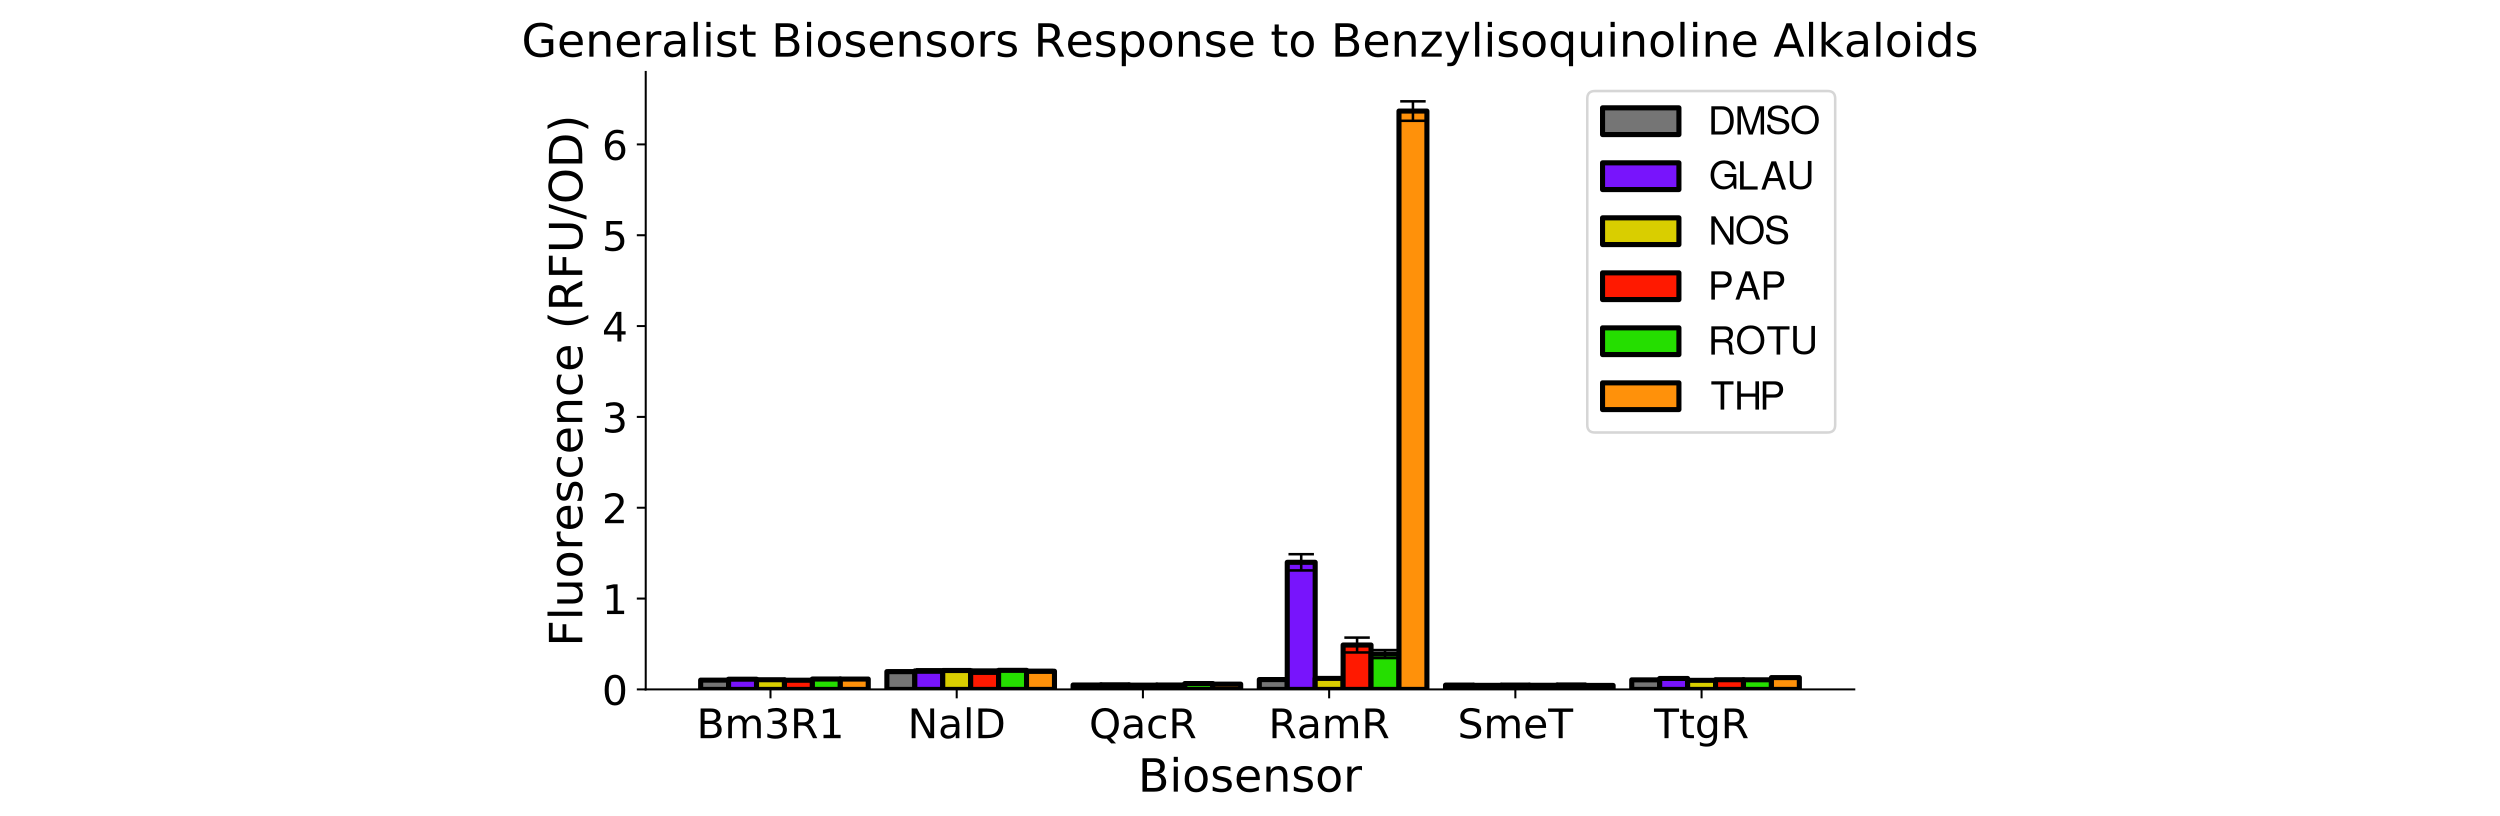 <?xml version="1.0" encoding="utf-8" standalone="no"?>
<!DOCTYPE svg PUBLIC "-//W3C//DTD SVG 1.1//EN"
  "http://www.w3.org/Graphics/SVG/1.1/DTD/svg11.dtd">
<!-- Created with matplotlib (https://matplotlib.org/) -->
<svg height="320.4pt" version="1.1" viewBox="0 0 982.08 320.4" width="982.08pt" xmlns="http://www.w3.org/2000/svg" xmlns:xlink="http://www.w3.org/1999/xlink">
 <defs>
  <style type="text/css">
*{stroke-linecap:butt;stroke-linejoin:round;}
  </style>
 </defs>
 <g id="figure_1">
  <g id="patch_1">
   <path d="M 0 320.4 
L 982.08 320.4 
L 982.08 0 
L 0 0 
z
" style="fill:#ffffff;"/>
  </g>
  <g id="axes_1">
   <g id="patch_2">
    <path d="M 253.66 270.82 
L 728.42 270.82 
L 728.42 28.258 
L 253.66 28.258 
z
" style="fill:#ffffff;"/>
   </g>
   <g id="patch_3">
    <path clip-path="url(#pa9753d4e74)" d="M 275.24 270.82 
L 286.213 270.82 
L 286.213 267.174 
L 275.24 267.174 
z
" style="fill:#757575;stroke:#000000;stroke-linejoin:miter;stroke-width:2;"/>
   </g>
   <g id="patch_4">
    <path clip-path="url(#pa9753d4e74)" d="M 348.393 270.82 
L 359.365 270.82 
L 359.365 263.84 
L 348.393 263.84 
z
" style="fill:#757575;stroke:#000000;stroke-linejoin:miter;stroke-width:2;"/>
   </g>
   <g id="patch_5">
    <path clip-path="url(#pa9753d4e74)" d="M 421.545 270.82 
L 432.518 270.82 
L 432.518 269.089 
L 421.545 269.089 
z
" style="fill:#757575;stroke:#000000;stroke-linejoin:miter;stroke-width:2;"/>
   </g>
   <g id="patch_6">
    <path clip-path="url(#pa9753d4e74)" d="M 494.698 270.82 
L 505.671 270.82 
L 505.671 266.952 
L 494.698 266.952 
z
" style="fill:#757575;stroke:#000000;stroke-linejoin:miter;stroke-width:2;"/>
   </g>
   <g id="patch_7">
    <path clip-path="url(#pa9753d4e74)" d="M 567.85 270.82 
L 578.823 270.82 
L 578.823 269.133 
L 567.85 269.133 
z
" style="fill:#757575;stroke:#000000;stroke-linejoin:miter;stroke-width:2;"/>
   </g>
   <g id="patch_8">
    <path clip-path="url(#pa9753d4e74)" d="M 641.003 270.82 
L 651.976 270.82 
L 651.976 267.066 
L 641.003 267.066 
z
" style="fill:#757575;stroke:#000000;stroke-linejoin:miter;stroke-width:2;"/>
   </g>
   <g id="patch_9">
    <path clip-path="url(#pa9753d4e74)" d="M 286.213 270.82 
L 297.186 270.82 
L 297.186 266.813 
L 286.213 266.813 
z
" style="fill:#7814fc;stroke:#000000;stroke-linejoin:miter;stroke-width:2;"/>
   </g>
   <g id="patch_10">
    <path clip-path="url(#pa9753d4e74)" d="M 359.365 270.82 
L 370.338 270.82 
L 370.338 263.555 
L 359.365 263.555 
z
" style="fill:#7814fc;stroke:#000000;stroke-linejoin:miter;stroke-width:2;"/>
   </g>
   <g id="patch_11">
    <path clip-path="url(#pa9753d4e74)" d="M 432.518 270.82 
L 443.491 270.82 
L 443.491 269.016 
L 432.518 269.016 
z
" style="fill:#7814fc;stroke:#000000;stroke-linejoin:miter;stroke-width:2;"/>
   </g>
   <g id="patch_12">
    <path clip-path="url(#pa9753d4e74)" d="M 505.671 270.82 
L 516.643 270.82 
L 516.643 220.895 
L 505.671 220.895 
z
" style="fill:#7814fc;stroke:#000000;stroke-linejoin:miter;stroke-width:2;"/>
   </g>
   <g id="patch_13">
    <path clip-path="url(#pa9753d4e74)" d="M 578.823 270.82 
L 589.796 270.82 
L 589.796 269.239 
L 578.823 269.239 
z
" style="fill:#7814fc;stroke:#000000;stroke-linejoin:miter;stroke-width:2;"/>
   </g>
   <g id="patch_14">
    <path clip-path="url(#pa9753d4e74)" d="M 651.976 270.82 
L 662.948 270.82 
L 662.948 266.518 
L 651.976 266.518 
z
" style="fill:#7814fc;stroke:#000000;stroke-linejoin:miter;stroke-width:2;"/>
   </g>
   <g id="patch_15">
    <path clip-path="url(#pa9753d4e74)" d="M 297.186 270.82 
L 308.159 270.82 
L 308.159 267.026 
L 297.186 267.026 
z
" style="fill:#d9ce00;stroke:#000000;stroke-linejoin:miter;stroke-width:2;"/>
   </g>
   <g id="patch_16">
    <path clip-path="url(#pa9753d4e74)" d="M 370.338 270.82 
L 381.311 270.82 
L 381.311 263.396 
L 370.338 263.396 
z
" style="fill:#d9ce00;stroke:#000000;stroke-linejoin:miter;stroke-width:2;"/>
   </g>
   <g id="patch_17">
    <path clip-path="url(#pa9753d4e74)" d="M 443.491 270.82 
L 454.464 270.82 
L 454.464 269.149 
L 443.491 269.149 
z
" style="fill:#d9ce00;stroke:#000000;stroke-linejoin:miter;stroke-width:2;"/>
   </g>
   <g id="patch_18">
    <path clip-path="url(#pa9753d4e74)" d="M 516.643 270.82 
L 527.616 270.82 
L 527.616 266.497 
L 516.643 266.497 
z
" style="fill:#d9ce00;stroke:#000000;stroke-linejoin:miter;stroke-width:2;"/>
   </g>
   <g id="patch_19">
    <path clip-path="url(#pa9753d4e74)" d="M 589.796 270.82 
L 600.769 270.82 
L 600.769 269.129 
L 589.796 269.129 
z
" style="fill:#d9ce00;stroke:#000000;stroke-linejoin:miter;stroke-width:2;"/>
   </g>
   <g id="patch_20">
    <path clip-path="url(#pa9753d4e74)" d="M 662.948 270.82 
L 673.921 270.82 
L 673.921 267.251 
L 662.948 267.251 
z
" style="fill:#d9ce00;stroke:#000000;stroke-linejoin:miter;stroke-width:2;"/>
   </g>
   <g id="patch_21">
    <path clip-path="url(#pa9753d4e74)" d="M 308.159 270.82 
L 319.132 270.82 
L 319.132 267.221 
L 308.159 267.221 
z
" style="fill:#ff1900;stroke:#000000;stroke-linejoin:miter;stroke-width:2;"/>
   </g>
   <g id="patch_22">
    <path clip-path="url(#pa9753d4e74)" d="M 381.311 270.82 
L 392.284 270.82 
L 392.284 263.839 
L 381.311 263.839 
z
" style="fill:#ff1900;stroke:#000000;stroke-linejoin:miter;stroke-width:2;"/>
   </g>
   <g id="patch_23">
    <path clip-path="url(#pa9753d4e74)" d="M 454.464 270.82 
L 465.437 270.82 
L 465.437 269.09 
L 454.464 269.09 
z
" style="fill:#ff1900;stroke:#000000;stroke-linejoin:miter;stroke-width:2;"/>
   </g>
   <g id="patch_24">
    <path clip-path="url(#pa9753d4e74)" d="M 527.616 270.82 
L 538.589 270.82 
L 538.589 253.386 
L 527.616 253.386 
z
" style="fill:#ff1900;stroke:#000000;stroke-linejoin:miter;stroke-width:2;"/>
   </g>
   <g id="patch_25">
    <path clip-path="url(#pa9753d4e74)" d="M 600.769 270.82 
L 611.742 270.82 
L 611.742 269.198 
L 600.769 269.198 
z
" style="fill:#ff1900;stroke:#000000;stroke-linejoin:miter;stroke-width:2;"/>
   </g>
   <g id="patch_26">
    <path clip-path="url(#pa9753d4e74)" d="M 673.921 270.82 
L 684.894 270.82 
L 684.894 267.025 
L 673.921 267.025 
z
" style="fill:#ff1900;stroke:#000000;stroke-linejoin:miter;stroke-width:2;"/>
   </g>
   <g id="patch_27">
    <path clip-path="url(#pa9753d4e74)" d="M 319.132 270.82 
L 330.104 270.82 
L 330.104 266.745 
L 319.132 266.745 
z
" style="fill:#25de00;stroke:#000000;stroke-linejoin:miter;stroke-width:2;"/>
   </g>
   <g id="patch_28">
    <path clip-path="url(#pa9753d4e74)" d="M 392.284 270.82 
L 403.257 270.82 
L 403.257 263.327 
L 392.284 263.327 
z
" style="fill:#25de00;stroke:#000000;stroke-linejoin:miter;stroke-width:2;"/>
   </g>
   <g id="patch_29">
    <path clip-path="url(#pa9753d4e74)" d="M 465.437 270.82 
L 476.409 270.82 
L 476.409 268.52 
L 465.437 268.52 
z
" style="fill:#25de00;stroke:#000000;stroke-linejoin:miter;stroke-width:2;"/>
   </g>
   <g id="patch_30">
    <path clip-path="url(#pa9753d4e74)" d="M 538.589 270.82 
L 549.562 270.82 
L 549.562 256.943 
L 538.589 256.943 
z
" style="fill:#25de00;stroke:#000000;stroke-linejoin:miter;stroke-width:2;"/>
   </g>
   <g id="patch_31">
    <path clip-path="url(#pa9753d4e74)" d="M 611.742 270.82 
L 622.715 270.82 
L 622.715 269.07 
L 611.742 269.07 
z
" style="fill:#25de00;stroke:#000000;stroke-linejoin:miter;stroke-width:2;"/>
   </g>
   <g id="patch_32">
    <path clip-path="url(#pa9753d4e74)" d="M 684.894 270.82 
L 695.867 270.82 
L 695.867 267.045 
L 684.894 267.045 
z
" style="fill:#25de00;stroke:#000000;stroke-linejoin:miter;stroke-width:2;"/>
   </g>
   <g id="patch_33">
    <path clip-path="url(#pa9753d4e74)" d="M 330.104 270.82 
L 341.077 270.82 
L 341.077 266.758 
L 330.104 266.758 
z
" style="fill:#ff910a;stroke:#000000;stroke-linejoin:miter;stroke-width:2;"/>
   </g>
   <g id="patch_34">
    <path clip-path="url(#pa9753d4e74)" d="M 403.257 270.82 
L 414.23 270.82 
L 414.23 263.682 
L 403.257 263.682 
z
" style="fill:#ff910a;stroke:#000000;stroke-linejoin:miter;stroke-width:2;"/>
   </g>
   <g id="patch_35">
    <path clip-path="url(#pa9753d4e74)" d="M 476.409 270.82 
L 487.382 270.82 
L 487.382 268.755 
L 476.409 268.755 
z
" style="fill:#ff910a;stroke:#000000;stroke-linejoin:miter;stroke-width:2;"/>
   </g>
   <g id="patch_36">
    <path clip-path="url(#pa9753d4e74)" d="M 549.562 270.82 
L 560.535 270.82 
L 560.535 43.635 
L 549.562 43.635 
z
" style="fill:#ff910a;stroke:#000000;stroke-linejoin:miter;stroke-width:2;"/>
   </g>
   <g id="patch_37">
    <path clip-path="url(#pa9753d4e74)" d="M 622.715 270.82 
L 633.687 270.82 
L 633.687 269.264 
L 622.715 269.264 
z
" style="fill:#ff910a;stroke:#000000;stroke-linejoin:miter;stroke-width:2;"/>
   </g>
   <g id="patch_38">
    <path clip-path="url(#pa9753d4e74)" d="M 695.867 270.82 
L 706.84 270.82 
L 706.84 266.184 
L 695.867 266.184 
z
" style="fill:#ff910a;stroke:#000000;stroke-linejoin:miter;stroke-width:2;"/>
   </g>
   <g id="LineCollection_1">
    <path clip-path="url(#pa9753d4e74)" d="M 280.726 267.239 
L 280.726 267.108 
" style="fill:none;stroke:#000000;"/>
    <path clip-path="url(#pa9753d4e74)" d="M 353.879 264.187 
L 353.879 263.494 
" style="fill:none;stroke:#000000;"/>
    <path clip-path="url(#pa9753d4e74)" d="M 427.032 269.159 
L 427.032 269.019 
" style="fill:none;stroke:#000000;"/>
    <path clip-path="url(#pa9753d4e74)" d="M 500.184 267.057 
L 500.184 266.847 
" style="fill:none;stroke:#000000;"/>
    <path clip-path="url(#pa9753d4e74)" d="M 573.337 269.19 
L 573.337 269.076 
" style="fill:none;stroke:#000000;"/>
    <path clip-path="url(#pa9753d4e74)" d="M 646.489 267.214 
L 646.489 266.917 
" style="fill:none;stroke:#000000;"/>
   </g>
   <g id="LineCollection_2">
    <path clip-path="url(#pa9753d4e74)" d="M 291.699 266.89 
L 291.699 266.736 
" style="fill:none;stroke:#000000;"/>
    <path clip-path="url(#pa9753d4e74)" d="M 364.852 264.137 
L 364.852 262.974 
" style="fill:none;stroke:#000000;"/>
    <path clip-path="url(#pa9753d4e74)" d="M 438.004 269.068 
L 438.004 268.965 
" style="fill:none;stroke:#000000;"/>
    <path clip-path="url(#pa9753d4e74)" d="M 511.157 224.085 
L 511.157 217.704 
" style="fill:none;stroke:#000000;"/>
    <path clip-path="url(#pa9753d4e74)" d="M 584.309 269.342 
L 584.309 269.137 
" style="fill:none;stroke:#000000;"/>
    <path clip-path="url(#pa9753d4e74)" d="M 657.462 266.649 
L 657.462 266.386 
" style="fill:none;stroke:#000000;"/>
   </g>
   <g id="LineCollection_3">
    <path clip-path="url(#pa9753d4e74)" d="M 302.672 267.116 
L 302.672 266.935 
" style="fill:none;stroke:#000000;"/>
    <path clip-path="url(#pa9753d4e74)" d="M 375.825 263.662 
L 375.825 263.131 
" style="fill:none;stroke:#000000;"/>
    <path clip-path="url(#pa9753d4e74)" d="M 448.977 269.171 
L 448.977 269.127 
" style="fill:none;stroke:#000000;"/>
    <path clip-path="url(#pa9753d4e74)" d="M 522.13 266.644 
L 522.13 266.35 
" style="fill:none;stroke:#000000;"/>
    <path clip-path="url(#pa9753d4e74)" d="M 595.282 269.215 
L 595.282 269.044 
" style="fill:none;stroke:#000000;"/>
    <path clip-path="url(#pa9753d4e74)" d="M 668.435 267.317 
L 668.435 267.185 
" style="fill:none;stroke:#000000;"/>
   </g>
   <g id="LineCollection_4">
    <path clip-path="url(#pa9753d4e74)" d="M 313.645 267.3 
L 313.645 267.142 
" style="fill:none;stroke:#000000;"/>
    <path clip-path="url(#pa9753d4e74)" d="M 386.798 264.631 
L 386.798 263.046 
" style="fill:none;stroke:#000000;"/>
    <path clip-path="url(#pa9753d4e74)" d="M 459.95 269.15 
L 459.95 269.031 
" style="fill:none;stroke:#000000;"/>
    <path clip-path="url(#pa9753d4e74)" d="M 533.103 256.303 
L 533.103 250.47 
" style="fill:none;stroke:#000000;"/>
    <path clip-path="url(#pa9753d4e74)" d="M 606.255 269.263 
L 606.255 269.132 
" style="fill:none;stroke:#000000;"/>
    <path clip-path="url(#pa9753d4e74)" d="M 679.408 267.146 
L 679.408 266.904 
" style="fill:none;stroke:#000000;"/>
   </g>
   <g id="LineCollection_5">
    <path clip-path="url(#pa9753d4e74)" d="M 324.618 266.97 
L 324.618 266.521 
" style="fill:none;stroke:#000000;"/>
    <path clip-path="url(#pa9753d4e74)" d="M 397.771 263.582 
L 397.771 263.071 
" style="fill:none;stroke:#000000;"/>
    <path clip-path="url(#pa9753d4e74)" d="M 470.923 268.77 
L 470.923 268.27 
" style="fill:none;stroke:#000000;"/>
    <path clip-path="url(#pa9753d4e74)" d="M 544.076 258.504 
L 544.076 255.382 
" style="fill:none;stroke:#000000;"/>
    <path clip-path="url(#pa9753d4e74)" d="M 617.228 269.094 
L 617.228 269.046 
" style="fill:none;stroke:#000000;"/>
    <path clip-path="url(#pa9753d4e74)" d="M 690.381 267.137 
L 690.381 266.954 
" style="fill:none;stroke:#000000;"/>
   </g>
   <g id="LineCollection_6">
    <path clip-path="url(#pa9753d4e74)" d="M 335.591 266.787 
L 335.591 266.729 
" style="fill:none;stroke:#000000;"/>
    <path clip-path="url(#pa9753d4e74)" d="M 408.743 264.102 
L 408.743 263.263 
" style="fill:none;stroke:#000000;"/>
    <path clip-path="url(#pa9753d4e74)" d="M 481.896 268.796 
L 481.896 268.715 
" style="fill:none;stroke:#000000;"/>
    <path clip-path="url(#pa9753d4e74)" d="M 555.048 47.461 
L 555.048 39.808 
" style="fill:none;stroke:#000000;"/>
    <path clip-path="url(#pa9753d4e74)" d="M 628.201 269.304 
L 628.201 269.225 
" style="fill:none;stroke:#000000;"/>
    <path clip-path="url(#pa9753d4e74)" d="M 701.354 266.283 
L 701.354 266.085 
" style="fill:none;stroke:#000000;"/>
   </g>
   <g id="line2d_1">
    <defs>
     <path d="M 5 0 
L -5 -0 
" id="m64a7698742" style="stroke:#000000;"/>
    </defs>
    <g clip-path="url(#pa9753d4e74)">
     <use style="stroke:#000000;" x="280.726" xlink:href="#m64a7698742" y="267.239"/>
     <use style="stroke:#000000;" x="353.879" xlink:href="#m64a7698742" y="264.187"/>
     <use style="stroke:#000000;" x="427.032" xlink:href="#m64a7698742" y="269.159"/>
     <use style="stroke:#000000;" x="500.184" xlink:href="#m64a7698742" y="267.057"/>
     <use style="stroke:#000000;" x="573.337" xlink:href="#m64a7698742" y="269.19"/>
     <use style="stroke:#000000;" x="646.489" xlink:href="#m64a7698742" y="267.214"/>
    </g>
   </g>
   <g id="line2d_2">
    <g clip-path="url(#pa9753d4e74)">
     <use style="stroke:#000000;" x="280.726" xlink:href="#m64a7698742" y="267.108"/>
     <use style="stroke:#000000;" x="353.879" xlink:href="#m64a7698742" y="263.494"/>
     <use style="stroke:#000000;" x="427.032" xlink:href="#m64a7698742" y="269.019"/>
     <use style="stroke:#000000;" x="500.184" xlink:href="#m64a7698742" y="266.847"/>
     <use style="stroke:#000000;" x="573.337" xlink:href="#m64a7698742" y="269.076"/>
     <use style="stroke:#000000;" x="646.489" xlink:href="#m64a7698742" y="266.917"/>
    </g>
   </g>
   <g id="line2d_3">
    <g clip-path="url(#pa9753d4e74)">
     <use style="stroke:#000000;" x="291.699" xlink:href="#m64a7698742" y="266.89"/>
     <use style="stroke:#000000;" x="364.852" xlink:href="#m64a7698742" y="264.137"/>
     <use style="stroke:#000000;" x="438.004" xlink:href="#m64a7698742" y="269.068"/>
     <use style="stroke:#000000;" x="511.157" xlink:href="#m64a7698742" y="224.085"/>
     <use style="stroke:#000000;" x="584.309" xlink:href="#m64a7698742" y="269.342"/>
     <use style="stroke:#000000;" x="657.462" xlink:href="#m64a7698742" y="266.649"/>
    </g>
   </g>
   <g id="line2d_4">
    <g clip-path="url(#pa9753d4e74)">
     <use style="stroke:#000000;" x="291.699" xlink:href="#m64a7698742" y="266.736"/>
     <use style="stroke:#000000;" x="364.852" xlink:href="#m64a7698742" y="262.974"/>
     <use style="stroke:#000000;" x="438.004" xlink:href="#m64a7698742" y="268.965"/>
     <use style="stroke:#000000;" x="511.157" xlink:href="#m64a7698742" y="217.704"/>
     <use style="stroke:#000000;" x="584.309" xlink:href="#m64a7698742" y="269.137"/>
     <use style="stroke:#000000;" x="657.462" xlink:href="#m64a7698742" y="266.386"/>
    </g>
   </g>
   <g id="line2d_5">
    <g clip-path="url(#pa9753d4e74)">
     <use style="stroke:#000000;" x="302.672" xlink:href="#m64a7698742" y="267.116"/>
     <use style="stroke:#000000;" x="375.825" xlink:href="#m64a7698742" y="263.662"/>
     <use style="stroke:#000000;" x="448.977" xlink:href="#m64a7698742" y="269.171"/>
     <use style="stroke:#000000;" x="522.13" xlink:href="#m64a7698742" y="266.644"/>
     <use style="stroke:#000000;" x="595.282" xlink:href="#m64a7698742" y="269.215"/>
     <use style="stroke:#000000;" x="668.435" xlink:href="#m64a7698742" y="267.317"/>
    </g>
   </g>
   <g id="line2d_6">
    <g clip-path="url(#pa9753d4e74)">
     <use style="stroke:#000000;" x="302.672" xlink:href="#m64a7698742" y="266.935"/>
     <use style="stroke:#000000;" x="375.825" xlink:href="#m64a7698742" y="263.131"/>
     <use style="stroke:#000000;" x="448.977" xlink:href="#m64a7698742" y="269.127"/>
     <use style="stroke:#000000;" x="522.13" xlink:href="#m64a7698742" y="266.35"/>
     <use style="stroke:#000000;" x="595.282" xlink:href="#m64a7698742" y="269.044"/>
     <use style="stroke:#000000;" x="668.435" xlink:href="#m64a7698742" y="267.185"/>
    </g>
   </g>
   <g id="line2d_7">
    <g clip-path="url(#pa9753d4e74)">
     <use style="stroke:#000000;" x="313.645" xlink:href="#m64a7698742" y="267.3"/>
     <use style="stroke:#000000;" x="386.798" xlink:href="#m64a7698742" y="264.631"/>
     <use style="stroke:#000000;" x="459.95" xlink:href="#m64a7698742" y="269.15"/>
     <use style="stroke:#000000;" x="533.103" xlink:href="#m64a7698742" y="256.303"/>
     <use style="stroke:#000000;" x="606.255" xlink:href="#m64a7698742" y="269.263"/>
     <use style="stroke:#000000;" x="679.408" xlink:href="#m64a7698742" y="267.146"/>
    </g>
   </g>
   <g id="line2d_8">
    <g clip-path="url(#pa9753d4e74)">
     <use style="stroke:#000000;" x="313.645" xlink:href="#m64a7698742" y="267.142"/>
     <use style="stroke:#000000;" x="386.798" xlink:href="#m64a7698742" y="263.046"/>
     <use style="stroke:#000000;" x="459.95" xlink:href="#m64a7698742" y="269.031"/>
     <use style="stroke:#000000;" x="533.103" xlink:href="#m64a7698742" y="250.47"/>
     <use style="stroke:#000000;" x="606.255" xlink:href="#m64a7698742" y="269.132"/>
     <use style="stroke:#000000;" x="679.408" xlink:href="#m64a7698742" y="266.904"/>
    </g>
   </g>
   <g id="line2d_9">
    <g clip-path="url(#pa9753d4e74)">
     <use style="stroke:#000000;" x="324.618" xlink:href="#m64a7698742" y="266.97"/>
     <use style="stroke:#000000;" x="397.771" xlink:href="#m64a7698742" y="263.582"/>
     <use style="stroke:#000000;" x="470.923" xlink:href="#m64a7698742" y="268.77"/>
     <use style="stroke:#000000;" x="544.076" xlink:href="#m64a7698742" y="258.504"/>
     <use style="stroke:#000000;" x="617.228" xlink:href="#m64a7698742" y="269.094"/>
     <use style="stroke:#000000;" x="690.381" xlink:href="#m64a7698742" y="267.137"/>
    </g>
   </g>
   <g id="line2d_10">
    <g clip-path="url(#pa9753d4e74)">
     <use style="stroke:#000000;" x="324.618" xlink:href="#m64a7698742" y="266.521"/>
     <use style="stroke:#000000;" x="397.771" xlink:href="#m64a7698742" y="263.071"/>
     <use style="stroke:#000000;" x="470.923" xlink:href="#m64a7698742" y="268.27"/>
     <use style="stroke:#000000;" x="544.076" xlink:href="#m64a7698742" y="255.382"/>
     <use style="stroke:#000000;" x="617.228" xlink:href="#m64a7698742" y="269.046"/>
     <use style="stroke:#000000;" x="690.381" xlink:href="#m64a7698742" y="266.954"/>
    </g>
   </g>
   <g id="line2d_11">
    <g clip-path="url(#pa9753d4e74)">
     <use style="stroke:#000000;" x="335.591" xlink:href="#m64a7698742" y="266.787"/>
     <use style="stroke:#000000;" x="408.743" xlink:href="#m64a7698742" y="264.102"/>
     <use style="stroke:#000000;" x="481.896" xlink:href="#m64a7698742" y="268.796"/>
     <use style="stroke:#000000;" x="555.048" xlink:href="#m64a7698742" y="47.461"/>
     <use style="stroke:#000000;" x="628.201" xlink:href="#m64a7698742" y="269.304"/>
     <use style="stroke:#000000;" x="701.354" xlink:href="#m64a7698742" y="266.283"/>
    </g>
   </g>
   <g id="line2d_12">
    <g clip-path="url(#pa9753d4e74)">
     <use style="stroke:#000000;" x="335.591" xlink:href="#m64a7698742" y="266.729"/>
     <use style="stroke:#000000;" x="408.743" xlink:href="#m64a7698742" y="263.263"/>
     <use style="stroke:#000000;" x="481.896" xlink:href="#m64a7698742" y="268.715"/>
     <use style="stroke:#000000;" x="555.048" xlink:href="#m64a7698742" y="39.808"/>
     <use style="stroke:#000000;" x="628.201" xlink:href="#m64a7698742" y="269.225"/>
     <use style="stroke:#000000;" x="701.354" xlink:href="#m64a7698742" y="266.085"/>
    </g>
   </g>
   <g id="matplotlib.axis_1">
    <g id="xtick_1">
     <g id="line2d_13">
      <defs>
       <path d="M 0 0 
L 0 3.5 
" id="m39256a4020" style="stroke:#000000;stroke-width:0.8;"/>
      </defs>
      <g>
       <use style="stroke:#000000;stroke-width:0.8;" x="302.672" xlink:href="#m39256a4020" y="270.82"/>
      </g>
     </g>
     <g id="text_1">
      <!-- Bm3R1 -->
      <defs>
       <path d="M 19.672 34.812 
L 19.672 8.109 
L 35.5 8.109 
Q 43.453 8.109 47.281 11.406 
Q 51.125 14.703 51.125 21.484 
Q 51.125 28.328 47.281 31.562 
Q 43.453 34.812 35.5 34.812 
z
M 19.672 64.797 
L 19.672 42.828 
L 34.281 42.828 
Q 41.5 42.828 45.031 45.531 
Q 48.578 48.25 48.578 53.812 
Q 48.578 59.328 45.031 62.062 
Q 41.5 64.797 34.281 64.797 
z
M 9.812 72.906 
L 35.016 72.906 
Q 46.297 72.906 52.391 68.219 
Q 58.5 63.531 58.5 54.891 
Q 58.5 48.188 55.375 44.234 
Q 52.25 40.281 46.188 39.312 
Q 53.469 37.75 57.5 32.781 
Q 61.531 27.828 61.531 20.406 
Q 61.531 10.641 54.891 5.312 
Q 48.25 0 35.984 0 
L 9.812 0 
z
" id="DejaVuSans-66"/>
       <path d="M 52 44.188 
Q 55.375 50.25 60.062 53.125 
Q 64.75 56 71.094 56 
Q 79.641 56 84.281 50.016 
Q 88.922 44.047 88.922 33.016 
L 88.922 0 
L 79.891 0 
L 79.891 32.719 
Q 79.891 40.578 77.094 44.375 
Q 74.312 48.188 68.609 48.188 
Q 61.625 48.188 57.562 43.547 
Q 53.516 38.922 53.516 30.906 
L 53.516 0 
L 44.484 0 
L 44.484 32.719 
Q 44.484 40.625 41.703 44.406 
Q 38.922 48.188 33.109 48.188 
Q 26.219 48.188 22.156 43.531 
Q 18.109 38.875 18.109 30.906 
L 18.109 0 
L 9.078 0 
L 9.078 54.688 
L 18.109 54.688 
L 18.109 46.188 
Q 21.188 51.219 25.484 53.609 
Q 29.781 56 35.688 56 
Q 41.656 56 45.828 52.969 
Q 50 49.953 52 44.188 
z
" id="DejaVuSans-109"/>
       <path d="M 40.578 39.312 
Q 47.656 37.797 51.625 33 
Q 55.609 28.219 55.609 21.188 
Q 55.609 10.406 48.188 4.484 
Q 40.766 -1.422 27.094 -1.422 
Q 22.516 -1.422 17.656 -0.516 
Q 12.797 0.391 7.625 2.203 
L 7.625 11.719 
Q 11.719 9.328 16.594 8.109 
Q 21.484 6.891 26.812 6.891 
Q 36.078 6.891 40.938 10.547 
Q 45.797 14.203 45.797 21.188 
Q 45.797 27.641 41.281 31.266 
Q 36.766 34.906 28.719 34.906 
L 20.219 34.906 
L 20.219 43.016 
L 29.109 43.016 
Q 36.375 43.016 40.234 45.922 
Q 44.094 48.828 44.094 54.297 
Q 44.094 59.906 40.109 62.906 
Q 36.141 65.922 28.719 65.922 
Q 24.656 65.922 20.016 65.031 
Q 15.375 64.156 9.812 62.312 
L 9.812 71.094 
Q 15.438 72.656 20.344 73.438 
Q 25.25 74.219 29.594 74.219 
Q 40.828 74.219 47.359 69.109 
Q 53.906 64.016 53.906 55.328 
Q 53.906 49.266 50.438 45.094 
Q 46.969 40.922 40.578 39.312 
z
" id="DejaVuSans-51"/>
       <path d="M 44.391 34.188 
Q 47.562 33.109 50.562 29.594 
Q 53.562 26.078 56.594 19.922 
L 66.609 0 
L 56 0 
L 46.688 18.703 
Q 43.062 26.031 39.672 28.422 
Q 36.281 30.812 30.422 30.812 
L 19.672 30.812 
L 19.672 0 
L 9.812 0 
L 9.812 72.906 
L 32.078 72.906 
Q 44.578 72.906 50.734 67.672 
Q 56.891 62.453 56.891 51.906 
Q 56.891 45.016 53.688 40.469 
Q 50.484 35.938 44.391 34.188 
z
M 19.672 64.797 
L 19.672 38.922 
L 32.078 38.922 
Q 39.203 38.922 42.844 42.219 
Q 46.484 45.516 46.484 51.906 
Q 46.484 58.297 42.844 61.547 
Q 39.203 64.797 32.078 64.797 
z
" id="DejaVuSans-82"/>
       <path d="M 12.406 8.297 
L 28.516 8.297 
L 28.516 63.922 
L 10.984 60.406 
L 10.984 69.391 
L 28.422 72.906 
L 38.281 72.906 
L 38.281 8.297 
L 54.391 8.297 
L 54.391 0 
L 12.406 0 
z
" id="DejaVuSans-49"/>
      </defs>
      <g transform="translate(273.652 289.977)scale(0.16 -0.16)">
       <use xlink:href="#DejaVuSans-66"/>
       <use x="68.604" xlink:href="#DejaVuSans-109"/>
       <use x="166.016" xlink:href="#DejaVuSans-51"/>
       <use x="229.639" xlink:href="#DejaVuSans-82"/>
       <use x="299.121" xlink:href="#DejaVuSans-49"/>
      </g>
     </g>
    </g>
    <g id="xtick_2">
     <g id="line2d_14">
      <g>
       <use style="stroke:#000000;stroke-width:0.8;" x="375.825" xlink:href="#m39256a4020" y="270.82"/>
      </g>
     </g>
     <g id="text_2">
      <!-- NalD -->
      <defs>
       <path d="M 9.812 72.906 
L 23.094 72.906 
L 55.422 11.922 
L 55.422 72.906 
L 64.984 72.906 
L 64.984 0 
L 51.703 0 
L 19.391 60.984 
L 19.391 0 
L 9.812 0 
z
" id="DejaVuSans-78"/>
       <path d="M 34.281 27.484 
Q 23.391 27.484 19.188 25 
Q 14.984 22.516 14.984 16.5 
Q 14.984 11.719 18.141 8.906 
Q 21.297 6.109 26.703 6.109 
Q 34.188 6.109 38.703 11.406 
Q 43.219 16.703 43.219 25.484 
L 43.219 27.484 
z
M 52.203 31.203 
L 52.203 0 
L 43.219 0 
L 43.219 8.297 
Q 40.141 3.328 35.547 0.953 
Q 30.953 -1.422 24.312 -1.422 
Q 15.922 -1.422 10.953 3.297 
Q 6 8.016 6 15.922 
Q 6 25.141 12.172 29.828 
Q 18.359 34.516 30.609 34.516 
L 43.219 34.516 
L 43.219 35.406 
Q 43.219 41.609 39.141 45 
Q 35.062 48.391 27.688 48.391 
Q 23 48.391 18.547 47.266 
Q 14.109 46.141 10.016 43.891 
L 10.016 52.203 
Q 14.938 54.109 19.578 55.047 
Q 24.219 56 28.609 56 
Q 40.484 56 46.344 49.844 
Q 52.203 43.703 52.203 31.203 
z
" id="DejaVuSans-97"/>
       <path d="M 9.422 75.984 
L 18.406 75.984 
L 18.406 0 
L 9.422 0 
z
" id="DejaVuSans-108"/>
       <path d="M 19.672 64.797 
L 19.672 8.109 
L 31.594 8.109 
Q 46.688 8.109 53.688 14.938 
Q 60.688 21.781 60.688 36.531 
Q 60.688 51.172 53.688 57.984 
Q 46.688 64.797 31.594 64.797 
z
M 9.812 72.906 
L 30.078 72.906 
Q 51.266 72.906 61.172 64.094 
Q 71.094 55.281 71.094 36.531 
Q 71.094 17.672 61.125 8.828 
Q 51.172 0 30.078 0 
L 9.812 0 
z
" id="DejaVuSans-68"/>
      </defs>
      <g transform="translate(356.555 289.977)scale(0.16 -0.16)">
       <use xlink:href="#DejaVuSans-78"/>
       <use x="74.805" xlink:href="#DejaVuSans-97"/>
       <use x="136.084" xlink:href="#DejaVuSans-108"/>
       <use x="163.867" xlink:href="#DejaVuSans-68"/>
      </g>
     </g>
    </g>
    <g id="xtick_3">
     <g id="line2d_15">
      <g>
       <use style="stroke:#000000;stroke-width:0.8;" x="448.977" xlink:href="#m39256a4020" y="270.82"/>
      </g>
     </g>
     <g id="text_3">
      <!-- QacR -->
      <defs>
       <path d="M 39.406 66.219 
Q 28.656 66.219 22.328 58.203 
Q 16.016 50.203 16.016 36.375 
Q 16.016 22.609 22.328 14.594 
Q 28.656 6.594 39.406 6.594 
Q 50.141 6.594 56.422 14.594 
Q 62.703 22.609 62.703 36.375 
Q 62.703 50.203 56.422 58.203 
Q 50.141 66.219 39.406 66.219 
z
M 53.219 1.312 
L 66.219 -12.891 
L 54.297 -12.891 
L 43.5 -1.219 
Q 41.891 -1.312 41.031 -1.359 
Q 40.188 -1.422 39.406 -1.422 
Q 24.031 -1.422 14.812 8.859 
Q 5.609 19.141 5.609 36.375 
Q 5.609 53.656 14.812 63.938 
Q 24.031 74.219 39.406 74.219 
Q 54.734 74.219 63.906 63.938 
Q 73.094 53.656 73.094 36.375 
Q 73.094 23.688 67.984 14.641 
Q 62.891 5.609 53.219 1.312 
z
" id="DejaVuSans-81"/>
       <path d="M 48.781 52.594 
L 48.781 44.188 
Q 44.969 46.297 41.141 47.344 
Q 37.312 48.391 33.406 48.391 
Q 24.656 48.391 19.812 42.844 
Q 14.984 37.312 14.984 27.297 
Q 14.984 17.281 19.812 11.734 
Q 24.656 6.203 33.406 6.203 
Q 37.312 6.203 41.141 7.25 
Q 44.969 8.297 48.781 10.406 
L 48.781 2.094 
Q 45.016 0.344 40.984 -0.531 
Q 36.969 -1.422 32.422 -1.422 
Q 20.062 -1.422 12.781 6.344 
Q 5.516 14.109 5.516 27.297 
Q 5.516 40.672 12.859 48.328 
Q 20.219 56 33.016 56 
Q 37.156 56 41.109 55.141 
Q 45.062 54.297 48.781 52.594 
z
" id="DejaVuSans-99"/>
      </defs>
      <g transform="translate(427.82 289.977)scale(0.16 -0.16)">
       <use xlink:href="#DejaVuSans-81"/>
       <use x="78.711" xlink:href="#DejaVuSans-97"/>
       <use x="139.99" xlink:href="#DejaVuSans-99"/>
       <use x="194.971" xlink:href="#DejaVuSans-82"/>
      </g>
     </g>
    </g>
    <g id="xtick_4">
     <g id="line2d_16">
      <g>
       <use style="stroke:#000000;stroke-width:0.8;" x="522.13" xlink:href="#m39256a4020" y="270.82"/>
      </g>
     </g>
     <g id="text_4">
      <!-- RamR -->
      <g transform="translate(498.32 289.977)scale(0.16 -0.16)">
       <use xlink:href="#DejaVuSans-82"/>
       <use x="69.451" xlink:href="#DejaVuSans-97"/>
       <use x="130.73" xlink:href="#DejaVuSans-109"/>
       <use x="228.143" xlink:href="#DejaVuSans-82"/>
      </g>
     </g>
    </g>
    <g id="xtick_5">
     <g id="line2d_17">
      <g>
       <use style="stroke:#000000;stroke-width:0.8;" x="595.282" xlink:href="#m39256a4020" y="270.82"/>
      </g>
     </g>
     <g id="text_5">
      <!-- SmeT -->
      <defs>
       <path d="M 53.516 70.516 
L 53.516 60.891 
Q 47.906 63.578 42.922 64.891 
Q 37.938 66.219 33.297 66.219 
Q 25.25 66.219 20.875 63.094 
Q 16.5 59.969 16.5 54.203 
Q 16.5 49.359 19.406 46.891 
Q 22.312 44.438 30.422 42.922 
L 36.375 41.703 
Q 47.406 39.594 52.656 34.297 
Q 57.906 29 57.906 20.125 
Q 57.906 9.516 50.797 4.047 
Q 43.703 -1.422 29.984 -1.422 
Q 24.812 -1.422 18.969 -0.25 
Q 13.141 0.922 6.891 3.219 
L 6.891 13.375 
Q 12.891 10.016 18.656 8.297 
Q 24.422 6.594 29.984 6.594 
Q 38.422 6.594 43.016 9.906 
Q 47.609 13.234 47.609 19.391 
Q 47.609 24.75 44.312 27.781 
Q 41.016 30.812 33.5 32.328 
L 27.484 33.5 
Q 16.453 35.688 11.516 40.375 
Q 6.594 45.062 6.594 53.422 
Q 6.594 63.094 13.406 68.656 
Q 20.219 74.219 32.172 74.219 
Q 37.312 74.219 42.625 73.281 
Q 47.953 72.359 53.516 70.516 
z
" id="DejaVuSans-83"/>
       <path d="M 56.203 29.594 
L 56.203 25.203 
L 14.891 25.203 
Q 15.484 15.922 20.484 11.062 
Q 25.484 6.203 34.422 6.203 
Q 39.594 6.203 44.453 7.469 
Q 49.312 8.734 54.109 11.281 
L 54.109 2.781 
Q 49.266 0.734 44.188 -0.344 
Q 39.109 -1.422 33.891 -1.422 
Q 20.797 -1.422 13.156 6.188 
Q 5.516 13.812 5.516 26.812 
Q 5.516 40.234 12.766 48.109 
Q 20.016 56 32.328 56 
Q 43.359 56 49.781 48.891 
Q 56.203 41.797 56.203 29.594 
z
M 47.219 32.234 
Q 47.125 39.594 43.094 43.984 
Q 39.062 48.391 32.422 48.391 
Q 24.906 48.391 20.391 44.141 
Q 15.875 39.891 15.188 32.172 
z
" id="DejaVuSans-101"/>
       <path d="M -0.297 72.906 
L 61.375 72.906 
L 61.375 64.594 
L 35.5 64.594 
L 35.5 0 
L 25.594 0 
L 25.594 64.594 
L -0.297 64.594 
z
" id="DejaVuSans-84"/>
      </defs>
      <g transform="translate(572.602 289.977)scale(0.16 -0.16)">
       <use xlink:href="#DejaVuSans-83"/>
       <use x="63.477" xlink:href="#DejaVuSans-109"/>
       <use x="160.889" xlink:href="#DejaVuSans-101"/>
       <use x="222.412" xlink:href="#DejaVuSans-84"/>
      </g>
     </g>
    </g>
    <g id="xtick_6">
     <g id="line2d_18">
      <g>
       <use style="stroke:#000000;stroke-width:0.8;" x="668.435" xlink:href="#m39256a4020" y="270.82"/>
      </g>
     </g>
     <g id="text_6">
      <!-- TtgR -->
      <defs>
       <path d="M 18.312 70.219 
L 18.312 54.688 
L 36.812 54.688 
L 36.812 47.703 
L 18.312 47.703 
L 18.312 18.016 
Q 18.312 11.328 20.141 9.422 
Q 21.969 7.516 27.594 7.516 
L 36.812 7.516 
L 36.812 0 
L 27.594 0 
Q 17.188 0 13.234 3.875 
Q 9.281 7.766 9.281 18.016 
L 9.281 47.703 
L 2.688 47.703 
L 2.688 54.688 
L 9.281 54.688 
L 9.281 70.219 
z
" id="DejaVuSans-116"/>
       <path d="M 45.406 27.984 
Q 45.406 37.75 41.375 43.109 
Q 37.359 48.484 30.078 48.484 
Q 22.859 48.484 18.828 43.109 
Q 14.797 37.75 14.797 27.984 
Q 14.797 18.266 18.828 12.891 
Q 22.859 7.516 30.078 7.516 
Q 37.359 7.516 41.375 12.891 
Q 45.406 18.266 45.406 27.984 
z
M 54.391 6.781 
Q 54.391 -7.172 48.188 -13.984 
Q 42 -20.797 29.203 -20.797 
Q 24.469 -20.797 20.266 -20.094 
Q 16.062 -19.391 12.109 -17.922 
L 12.109 -9.188 
Q 16.062 -11.328 19.922 -12.344 
Q 23.781 -13.375 27.781 -13.375 
Q 36.625 -13.375 41.016 -8.766 
Q 45.406 -4.156 45.406 5.172 
L 45.406 9.625 
Q 42.625 4.781 38.281 2.391 
Q 33.938 0 27.875 0 
Q 17.828 0 11.672 7.656 
Q 5.516 15.328 5.516 27.984 
Q 5.516 40.672 11.672 48.328 
Q 17.828 56 27.875 56 
Q 33.938 56 38.281 53.609 
Q 42.625 51.219 45.406 46.391 
L 45.406 54.688 
L 54.391 54.688 
z
" id="DejaVuSans-103"/>
      </defs>
      <g transform="translate(649.775 289.977)scale(0.16 -0.16)">
       <use xlink:href="#DejaVuSans-84"/>
       <use x="61.084" xlink:href="#DejaVuSans-116"/>
       <use x="100.293" xlink:href="#DejaVuSans-103"/>
       <use x="163.77" xlink:href="#DejaVuSans-82"/>
      </g>
     </g>
    </g>
    <g id="text_7">
     <!-- Biosensor -->
     <defs>
      <path d="M 9.422 54.688 
L 18.406 54.688 
L 18.406 0 
L 9.422 0 
z
M 9.422 75.984 
L 18.406 75.984 
L 18.406 64.594 
L 9.422 64.594 
z
" id="DejaVuSans-105"/>
      <path d="M 30.609 48.391 
Q 23.391 48.391 19.188 42.75 
Q 14.984 37.109 14.984 27.297 
Q 14.984 17.484 19.156 11.844 
Q 23.344 6.203 30.609 6.203 
Q 37.797 6.203 41.984 11.859 
Q 46.188 17.531 46.188 27.297 
Q 46.188 37.016 41.984 42.703 
Q 37.797 48.391 30.609 48.391 
z
M 30.609 56 
Q 42.328 56 49.016 48.375 
Q 55.719 40.766 55.719 27.297 
Q 55.719 13.875 49.016 6.219 
Q 42.328 -1.422 30.609 -1.422 
Q 18.844 -1.422 12.172 6.219 
Q 5.516 13.875 5.516 27.297 
Q 5.516 40.766 12.172 48.375 
Q 18.844 56 30.609 56 
z
" id="DejaVuSans-111"/>
      <path d="M 44.281 53.078 
L 44.281 44.578 
Q 40.484 46.531 36.375 47.5 
Q 32.281 48.484 27.875 48.484 
Q 21.188 48.484 17.844 46.438 
Q 14.5 44.391 14.5 40.281 
Q 14.5 37.156 16.891 35.375 
Q 19.281 33.594 26.516 31.984 
L 29.594 31.297 
Q 39.156 29.25 43.188 25.516 
Q 47.219 21.781 47.219 15.094 
Q 47.219 7.469 41.188 3.016 
Q 35.156 -1.422 24.609 -1.422 
Q 20.219 -1.422 15.453 -0.562 
Q 10.688 0.297 5.422 2 
L 5.422 11.281 
Q 10.406 8.688 15.234 7.391 
Q 20.062 6.109 24.812 6.109 
Q 31.156 6.109 34.562 8.281 
Q 37.984 10.453 37.984 14.406 
Q 37.984 18.062 35.516 20.016 
Q 33.062 21.969 24.703 23.781 
L 21.578 24.516 
Q 13.234 26.266 9.516 29.906 
Q 5.812 33.547 5.812 39.891 
Q 5.812 47.609 11.281 51.797 
Q 16.75 56 26.812 56 
Q 31.781 56 36.172 55.266 
Q 40.578 54.547 44.281 53.078 
z
" id="DejaVuSans-115"/>
      <path d="M 54.891 33.016 
L 54.891 0 
L 45.906 0 
L 45.906 32.719 
Q 45.906 40.484 42.875 44.328 
Q 39.844 48.188 33.797 48.188 
Q 26.516 48.188 22.312 43.547 
Q 18.109 38.922 18.109 30.906 
L 18.109 0 
L 9.078 0 
L 9.078 54.688 
L 18.109 54.688 
L 18.109 46.188 
Q 21.344 51.125 25.703 53.562 
Q 30.078 56 35.797 56 
Q 45.219 56 50.047 50.172 
Q 54.891 44.344 54.891 33.016 
z
" id="DejaVuSans-110"/>
      <path d="M 41.109 46.297 
Q 39.594 47.172 37.812 47.578 
Q 36.031 48 33.891 48 
Q 26.266 48 22.188 43.047 
Q 18.109 38.094 18.109 28.812 
L 18.109 0 
L 9.078 0 
L 9.078 54.688 
L 18.109 54.688 
L 18.109 46.188 
Q 20.953 51.172 25.484 53.578 
Q 30.031 56 36.531 56 
Q 37.453 56 38.578 55.875 
Q 39.703 55.766 41.062 55.516 
z
" id="DejaVuSans-114"/>
     </defs>
     <g transform="translate(447.033 310.982)scale(0.18 -0.18)">
      <use xlink:href="#DejaVuSans-66"/>
      <use x="68.604" xlink:href="#DejaVuSans-105"/>
      <use x="96.387" xlink:href="#DejaVuSans-111"/>
      <use x="157.568" xlink:href="#DejaVuSans-115"/>
      <use x="209.668" xlink:href="#DejaVuSans-101"/>
      <use x="271.191" xlink:href="#DejaVuSans-110"/>
      <use x="334.57" xlink:href="#DejaVuSans-115"/>
      <use x="386.67" xlink:href="#DejaVuSans-111"/>
      <use x="447.852" xlink:href="#DejaVuSans-114"/>
     </g>
    </g>
   </g>
   <g id="matplotlib.axis_2">
    <g id="ytick_1">
     <g id="line2d_19">
      <defs>
       <path d="M 0 0 
L -3.5 0 
" id="m153cceabee" style="stroke:#000000;stroke-width:0.8;"/>
      </defs>
      <g>
       <use style="stroke:#000000;stroke-width:0.8;" x="253.66" xlink:href="#m153cceabee" y="270.82"/>
      </g>
     </g>
     <g id="text_8">
      <!-- 0 -->
      <defs>
       <path d="M 31.781 66.406 
Q 24.172 66.406 20.328 58.906 
Q 16.5 51.422 16.5 36.375 
Q 16.5 21.391 20.328 13.891 
Q 24.172 6.391 31.781 6.391 
Q 39.453 6.391 43.281 13.891 
Q 47.125 21.391 47.125 36.375 
Q 47.125 51.422 43.281 58.906 
Q 39.453 66.406 31.781 66.406 
z
M 31.781 74.219 
Q 44.047 74.219 50.516 64.516 
Q 56.984 54.828 56.984 36.375 
Q 56.984 17.969 50.516 8.266 
Q 44.047 -1.422 31.781 -1.422 
Q 19.531 -1.422 13.062 8.266 
Q 6.594 17.969 6.594 36.375 
Q 6.594 54.828 13.062 64.516 
Q 19.531 74.219 31.781 74.219 
z
" id="DejaVuSans-48"/>
      </defs>
      <g transform="translate(236.48 276.898)scale(0.16 -0.16)">
       <use xlink:href="#DejaVuSans-48"/>
      </g>
     </g>
    </g>
    <g id="ytick_2">
     <g id="line2d_20">
      <g>
       <use style="stroke:#000000;stroke-width:0.8;" x="253.66" xlink:href="#m153cceabee" y="235.137"/>
      </g>
     </g>
     <g id="text_9">
      <!-- 1 -->
      <g transform="translate(236.48 241.216)scale(0.16 -0.16)">
       <use xlink:href="#DejaVuSans-49"/>
      </g>
     </g>
    </g>
    <g id="ytick_3">
     <g id="line2d_21">
      <g>
       <use style="stroke:#000000;stroke-width:0.8;" x="253.66" xlink:href="#m153cceabee" y="199.454"/>
      </g>
     </g>
     <g id="text_10">
      <!-- 2 -->
      <defs>
       <path d="M 19.188 8.297 
L 53.609 8.297 
L 53.609 0 
L 7.328 0 
L 7.328 8.297 
Q 12.938 14.109 22.625 23.891 
Q 32.328 33.688 34.812 36.531 
Q 39.547 41.844 41.422 45.531 
Q 43.312 49.219 43.312 52.781 
Q 43.312 58.594 39.234 62.25 
Q 35.156 65.922 28.609 65.922 
Q 23.969 65.922 18.812 64.312 
Q 13.672 62.703 7.812 59.422 
L 7.812 69.391 
Q 13.766 71.781 18.938 73 
Q 24.125 74.219 28.422 74.219 
Q 39.75 74.219 46.484 68.547 
Q 53.219 62.891 53.219 53.422 
Q 53.219 48.922 51.531 44.891 
Q 49.859 40.875 45.406 35.406 
Q 44.188 33.984 37.641 27.219 
Q 31.109 20.453 19.188 8.297 
z
" id="DejaVuSans-50"/>
      </defs>
      <g transform="translate(236.48 205.533)scale(0.16 -0.16)">
       <use xlink:href="#DejaVuSans-50"/>
      </g>
     </g>
    </g>
    <g id="ytick_4">
     <g id="line2d_22">
      <g>
       <use style="stroke:#000000;stroke-width:0.8;" x="253.66" xlink:href="#m153cceabee" y="163.771"/>
      </g>
     </g>
     <g id="text_11">
      <!-- 3 -->
      <g transform="translate(236.48 169.85)scale(0.16 -0.16)">
       <use xlink:href="#DejaVuSans-51"/>
      </g>
     </g>
    </g>
    <g id="ytick_5">
     <g id="line2d_23">
      <g>
       <use style="stroke:#000000;stroke-width:0.8;" x="253.66" xlink:href="#m153cceabee" y="128.089"/>
      </g>
     </g>
     <g id="text_12">
      <!-- 4 -->
      <defs>
       <path d="M 37.797 64.312 
L 12.891 25.391 
L 37.797 25.391 
z
M 35.203 72.906 
L 47.609 72.906 
L 47.609 25.391 
L 58.016 25.391 
L 58.016 17.188 
L 47.609 17.188 
L 47.609 0 
L 37.797 0 
L 37.797 17.188 
L 4.891 17.188 
L 4.891 26.703 
z
" id="DejaVuSans-52"/>
      </defs>
      <g transform="translate(236.48 134.168)scale(0.16 -0.16)">
       <use xlink:href="#DejaVuSans-52"/>
      </g>
     </g>
    </g>
    <g id="ytick_6">
     <g id="line2d_24">
      <g>
       <use style="stroke:#000000;stroke-width:0.8;" x="253.66" xlink:href="#m153cceabee" y="92.406"/>
      </g>
     </g>
     <g id="text_13">
      <!-- 5 -->
      <defs>
       <path d="M 10.797 72.906 
L 49.516 72.906 
L 49.516 64.594 
L 19.828 64.594 
L 19.828 46.734 
Q 21.969 47.469 24.109 47.828 
Q 26.266 48.188 28.422 48.188 
Q 40.625 48.188 47.75 41.5 
Q 54.891 34.812 54.891 23.391 
Q 54.891 11.625 47.562 5.094 
Q 40.234 -1.422 26.906 -1.422 
Q 22.312 -1.422 17.547 -0.641 
Q 12.797 0.141 7.719 1.703 
L 7.719 11.625 
Q 12.109 9.234 16.797 8.062 
Q 21.484 6.891 26.703 6.891 
Q 35.156 6.891 40.078 11.328 
Q 45.016 15.766 45.016 23.391 
Q 45.016 31 40.078 35.438 
Q 35.156 39.891 26.703 39.891 
Q 22.75 39.891 18.812 39.016 
Q 14.891 38.141 10.797 36.281 
z
" id="DejaVuSans-53"/>
      </defs>
      <g transform="translate(236.48 98.485)scale(0.16 -0.16)">
       <use xlink:href="#DejaVuSans-53"/>
      </g>
     </g>
    </g>
    <g id="ytick_7">
     <g id="line2d_25">
      <g>
       <use style="stroke:#000000;stroke-width:0.8;" x="253.66" xlink:href="#m153cceabee" y="56.723"/>
      </g>
     </g>
     <g id="text_14">
      <!-- 6 -->
      <defs>
       <path d="M 33.016 40.375 
Q 26.375 40.375 22.484 35.828 
Q 18.609 31.297 18.609 23.391 
Q 18.609 15.531 22.484 10.953 
Q 26.375 6.391 33.016 6.391 
Q 39.656 6.391 43.531 10.953 
Q 47.406 15.531 47.406 23.391 
Q 47.406 31.297 43.531 35.828 
Q 39.656 40.375 33.016 40.375 
z
M 52.594 71.297 
L 52.594 62.312 
Q 48.875 64.062 45.094 64.984 
Q 41.312 65.922 37.594 65.922 
Q 27.828 65.922 22.672 59.328 
Q 17.531 52.734 16.797 39.406 
Q 19.672 43.656 24.016 45.922 
Q 28.375 48.188 33.594 48.188 
Q 44.578 48.188 50.953 41.516 
Q 57.328 34.859 57.328 23.391 
Q 57.328 12.156 50.688 5.359 
Q 44.047 -1.422 33.016 -1.422 
Q 20.359 -1.422 13.672 8.266 
Q 6.984 17.969 6.984 36.375 
Q 6.984 53.656 15.188 63.938 
Q 23.391 74.219 37.203 74.219 
Q 40.922 74.219 44.703 73.484 
Q 48.484 72.75 52.594 71.297 
z
" id="DejaVuSans-54"/>
      </defs>
      <g transform="translate(236.48 62.802)scale(0.16 -0.16)">
       <use xlink:href="#DejaVuSans-54"/>
      </g>
     </g>
    </g>
    <g id="text_15">
     <!-- Fluorescence (RFU/OD) -->
     <defs>
      <path d="M 9.812 72.906 
L 51.703 72.906 
L 51.703 64.594 
L 19.672 64.594 
L 19.672 43.109 
L 48.578 43.109 
L 48.578 34.812 
L 19.672 34.812 
L 19.672 0 
L 9.812 0 
z
" id="DejaVuSans-70"/>
      <path d="M 8.5 21.578 
L 8.5 54.688 
L 17.484 54.688 
L 17.484 21.922 
Q 17.484 14.156 20.5 10.266 
Q 23.531 6.391 29.594 6.391 
Q 36.859 6.391 41.078 11.031 
Q 45.312 15.672 45.312 23.688 
L 45.312 54.688 
L 54.297 54.688 
L 54.297 0 
L 45.312 0 
L 45.312 8.406 
Q 42.047 3.422 37.719 1 
Q 33.406 -1.422 27.688 -1.422 
Q 18.266 -1.422 13.375 4.438 
Q 8.5 10.297 8.5 21.578 
z
M 31.109 56 
z
" id="DejaVuSans-117"/>
      <path id="DejaVuSans-32"/>
      <path d="M 31 75.875 
Q 24.469 64.656 21.281 53.656 
Q 18.109 42.672 18.109 31.391 
Q 18.109 20.125 21.312 9.062 
Q 24.516 -2 31 -13.188 
L 23.188 -13.188 
Q 15.875 -1.703 12.234 9.375 
Q 8.594 20.453 8.594 31.391 
Q 8.594 42.281 12.203 53.312 
Q 15.828 64.359 23.188 75.875 
z
" id="DejaVuSans-40"/>
      <path d="M 8.688 72.906 
L 18.609 72.906 
L 18.609 28.609 
Q 18.609 16.891 22.844 11.734 
Q 27.094 6.594 36.625 6.594 
Q 46.094 6.594 50.344 11.734 
Q 54.594 16.891 54.594 28.609 
L 54.594 72.906 
L 64.5 72.906 
L 64.5 27.391 
Q 64.5 13.141 57.438 5.859 
Q 50.391 -1.422 36.625 -1.422 
Q 22.797 -1.422 15.734 5.859 
Q 8.688 13.141 8.688 27.391 
z
" id="DejaVuSans-85"/>
      <path d="M 25.391 72.906 
L 33.688 72.906 
L 8.297 -9.281 
L 0 -9.281 
z
" id="DejaVuSans-47"/>
      <path d="M 39.406 66.219 
Q 28.656 66.219 22.328 58.203 
Q 16.016 50.203 16.016 36.375 
Q 16.016 22.609 22.328 14.594 
Q 28.656 6.594 39.406 6.594 
Q 50.141 6.594 56.422 14.594 
Q 62.703 22.609 62.703 36.375 
Q 62.703 50.203 56.422 58.203 
Q 50.141 66.219 39.406 66.219 
z
M 39.406 74.219 
Q 54.734 74.219 63.906 63.938 
Q 73.094 53.656 73.094 36.375 
Q 73.094 19.141 63.906 8.859 
Q 54.734 -1.422 39.406 -1.422 
Q 24.031 -1.422 14.812 8.828 
Q 5.609 19.094 5.609 36.375 
Q 5.609 53.656 14.812 63.938 
Q 24.031 74.219 39.406 74.219 
z
" id="DejaVuSans-79"/>
      <path d="M 8.016 75.875 
L 15.828 75.875 
Q 23.141 64.359 26.781 53.312 
Q 30.422 42.281 30.422 31.391 
Q 30.422 20.453 26.781 9.375 
Q 23.141 -1.703 15.828 -13.188 
L 8.016 -13.188 
Q 14.5 -2 17.703 9.062 
Q 20.906 20.125 20.906 31.391 
Q 20.906 42.672 17.703 53.656 
Q 14.5 64.656 8.016 75.875 
z
" id="DejaVuSans-41"/>
     </defs>
     <g transform="translate(228.737 253.972)rotate(-90)scale(0.18 -0.18)">
      <use xlink:href="#DejaVuSans-70"/>
      <use x="57.52" xlink:href="#DejaVuSans-108"/>
      <use x="85.303" xlink:href="#DejaVuSans-117"/>
      <use x="148.682" xlink:href="#DejaVuSans-111"/>
      <use x="209.863" xlink:href="#DejaVuSans-114"/>
      <use x="250.945" xlink:href="#DejaVuSans-101"/>
      <use x="312.469" xlink:href="#DejaVuSans-115"/>
      <use x="364.568" xlink:href="#DejaVuSans-99"/>
      <use x="419.549" xlink:href="#DejaVuSans-101"/>
      <use x="481.072" xlink:href="#DejaVuSans-110"/>
      <use x="544.451" xlink:href="#DejaVuSans-99"/>
      <use x="599.432" xlink:href="#DejaVuSans-101"/>
      <use x="660.955" xlink:href="#DejaVuSans-32"/>
      <use x="692.742" xlink:href="#DejaVuSans-40"/>
      <use x="731.756" xlink:href="#DejaVuSans-82"/>
      <use x="801.238" xlink:href="#DejaVuSans-70"/>
      <use x="858.758" xlink:href="#DejaVuSans-85"/>
      <use x="931.951" xlink:href="#DejaVuSans-47"/>
      <use x="965.643" xlink:href="#DejaVuSans-79"/>
      <use x="1044.354" xlink:href="#DejaVuSans-68"/>
      <use x="1121.355" xlink:href="#DejaVuSans-41"/>
     </g>
    </g>
   </g>
   <g id="patch_39">
    <path d="M 253.66 270.82 
L 253.66 28.258 
" style="fill:none;stroke:#000000;stroke-linecap:square;stroke-linejoin:miter;stroke-width:0.8;"/>
   </g>
   <g id="patch_40">
    <path d="M 253.66 270.82 
L 728.42 270.82 
" style="fill:none;stroke:#000000;stroke-linecap:square;stroke-linejoin:miter;stroke-width:0.8;"/>
   </g>
   <g id="text_16">
    <!-- Generalist Biosensors Response to Benzylisoquinoline Alkaloids -->
    <defs>
     <path d="M 59.516 10.406 
L 59.516 29.984 
L 43.406 29.984 
L 43.406 38.094 
L 69.281 38.094 
L 69.281 6.781 
Q 63.578 2.734 56.688 0.656 
Q 49.812 -1.422 42 -1.422 
Q 24.906 -1.422 15.25 8.562 
Q 5.609 18.562 5.609 36.375 
Q 5.609 54.25 15.25 64.234 
Q 24.906 74.219 42 74.219 
Q 49.125 74.219 55.547 72.453 
Q 61.969 70.703 67.391 67.281 
L 67.391 56.781 
Q 61.922 61.422 55.766 63.766 
Q 49.609 66.109 42.828 66.109 
Q 29.438 66.109 22.719 58.641 
Q 16.016 51.172 16.016 36.375 
Q 16.016 21.625 22.719 14.156 
Q 29.438 6.688 42.828 6.688 
Q 48.047 6.688 52.141 7.594 
Q 56.25 8.5 59.516 10.406 
z
" id="DejaVuSans-71"/>
     <path d="M 18.109 8.203 
L 18.109 -20.797 
L 9.078 -20.797 
L 9.078 54.688 
L 18.109 54.688 
L 18.109 46.391 
Q 20.953 51.266 25.266 53.625 
Q 29.594 56 35.594 56 
Q 45.562 56 51.781 48.094 
Q 58.016 40.188 58.016 27.297 
Q 58.016 14.406 51.781 6.484 
Q 45.562 -1.422 35.594 -1.422 
Q 29.594 -1.422 25.266 0.953 
Q 20.953 3.328 18.109 8.203 
z
M 48.688 27.297 
Q 48.688 37.203 44.609 42.844 
Q 40.531 48.484 33.406 48.484 
Q 26.266 48.484 22.188 42.844 
Q 18.109 37.203 18.109 27.297 
Q 18.109 17.391 22.188 11.75 
Q 26.266 6.109 33.406 6.109 
Q 40.531 6.109 44.609 11.75 
Q 48.688 17.391 48.688 27.297 
z
" id="DejaVuSans-112"/>
     <path d="M 5.516 54.688 
L 48.188 54.688 
L 48.188 46.484 
L 14.406 7.172 
L 48.188 7.172 
L 48.188 0 
L 4.297 0 
L 4.297 8.203 
L 38.094 47.516 
L 5.516 47.516 
z
" id="DejaVuSans-122"/>
     <path d="M 32.172 -5.078 
Q 28.375 -14.844 24.75 -17.812 
Q 21.141 -20.797 15.094 -20.797 
L 7.906 -20.797 
L 7.906 -13.281 
L 13.188 -13.281 
Q 16.891 -13.281 18.938 -11.516 
Q 21 -9.766 23.484 -3.219 
L 25.094 0.875 
L 2.984 54.688 
L 12.5 54.688 
L 29.594 11.922 
L 46.688 54.688 
L 56.203 54.688 
z
" id="DejaVuSans-121"/>
     <path d="M 14.797 27.297 
Q 14.797 17.391 18.875 11.75 
Q 22.953 6.109 30.078 6.109 
Q 37.203 6.109 41.297 11.75 
Q 45.406 17.391 45.406 27.297 
Q 45.406 37.203 41.297 42.844 
Q 37.203 48.484 30.078 48.484 
Q 22.953 48.484 18.875 42.844 
Q 14.797 37.203 14.797 27.297 
z
M 45.406 8.203 
Q 42.578 3.328 38.25 0.953 
Q 33.938 -1.422 27.875 -1.422 
Q 17.969 -1.422 11.734 6.484 
Q 5.516 14.406 5.516 27.297 
Q 5.516 40.188 11.734 48.094 
Q 17.969 56 27.875 56 
Q 33.938 56 38.25 53.625 
Q 42.578 51.266 45.406 46.391 
L 45.406 54.688 
L 54.391 54.688 
L 54.391 -20.797 
L 45.406 -20.797 
z
" id="DejaVuSans-113"/>
     <path d="M 34.188 63.188 
L 20.797 26.906 
L 47.609 26.906 
z
M 28.609 72.906 
L 39.797 72.906 
L 67.578 0 
L 57.328 0 
L 50.688 18.703 
L 17.828 18.703 
L 11.188 0 
L 0.781 0 
z
" id="DejaVuSans-65"/>
     <path d="M 9.078 75.984 
L 18.109 75.984 
L 18.109 31.109 
L 44.922 54.688 
L 56.391 54.688 
L 27.391 29.109 
L 57.625 0 
L 45.906 0 
L 18.109 26.703 
L 18.109 0 
L 9.078 0 
z
" id="DejaVuSans-107"/>
     <path d="M 45.406 46.391 
L 45.406 75.984 
L 54.391 75.984 
L 54.391 0 
L 45.406 0 
L 45.406 8.203 
Q 42.578 3.328 38.25 0.953 
Q 33.938 -1.422 27.875 -1.422 
Q 17.969 -1.422 11.734 6.484 
Q 5.516 14.406 5.516 27.297 
Q 5.516 40.188 11.734 48.094 
Q 17.969 56 27.875 56 
Q 33.938 56 38.25 53.625 
Q 42.578 51.266 45.406 46.391 
z
M 14.797 27.297 
Q 14.797 17.391 18.875 11.75 
Q 22.953 6.109 30.078 6.109 
Q 37.203 6.109 41.297 11.75 
Q 45.406 17.391 45.406 27.297 
Q 45.406 37.203 41.297 42.844 
Q 37.203 48.484 30.078 48.484 
Q 22.953 48.484 18.875 42.844 
Q 14.797 37.203 14.797 27.297 
z
" id="DejaVuSans-100"/>
    </defs>
    <g transform="translate(204.872 22.258)scale(0.18 -0.18)">
     <use xlink:href="#DejaVuSans-71"/>
     <use x="77.49" xlink:href="#DejaVuSans-101"/>
     <use x="139.014" xlink:href="#DejaVuSans-110"/>
     <use x="202.393" xlink:href="#DejaVuSans-101"/>
     <use x="263.916" xlink:href="#DejaVuSans-114"/>
     <use x="305.029" xlink:href="#DejaVuSans-97"/>
     <use x="366.309" xlink:href="#DejaVuSans-108"/>
     <use x="394.092" xlink:href="#DejaVuSans-105"/>
     <use x="421.875" xlink:href="#DejaVuSans-115"/>
     <use x="473.975" xlink:href="#DejaVuSans-116"/>
     <use x="513.184" xlink:href="#DejaVuSans-32"/>
     <use x="544.971" xlink:href="#DejaVuSans-66"/>
     <use x="613.574" xlink:href="#DejaVuSans-105"/>
     <use x="641.357" xlink:href="#DejaVuSans-111"/>
     <use x="702.539" xlink:href="#DejaVuSans-115"/>
     <use x="754.639" xlink:href="#DejaVuSans-101"/>
     <use x="816.162" xlink:href="#DejaVuSans-110"/>
     <use x="879.541" xlink:href="#DejaVuSans-115"/>
     <use x="931.641" xlink:href="#DejaVuSans-111"/>
     <use x="992.822" xlink:href="#DejaVuSans-114"/>
     <use x="1033.936" xlink:href="#DejaVuSans-115"/>
     <use x="1086.035" xlink:href="#DejaVuSans-32"/>
     <use x="1117.822" xlink:href="#DejaVuSans-82"/>
     <use x="1187.242" xlink:href="#DejaVuSans-101"/>
     <use x="1248.766" xlink:href="#DejaVuSans-115"/>
     <use x="1300.865" xlink:href="#DejaVuSans-112"/>
     <use x="1364.342" xlink:href="#DejaVuSans-111"/>
     <use x="1425.523" xlink:href="#DejaVuSans-110"/>
     <use x="1488.902" xlink:href="#DejaVuSans-115"/>
     <use x="1541.002" xlink:href="#DejaVuSans-101"/>
     <use x="1602.525" xlink:href="#DejaVuSans-32"/>
     <use x="1634.312" xlink:href="#DejaVuSans-116"/>
     <use x="1673.521" xlink:href="#DejaVuSans-111"/>
     <use x="1734.703" xlink:href="#DejaVuSans-32"/>
     <use x="1766.49" xlink:href="#DejaVuSans-66"/>
     <use x="1835.094" xlink:href="#DejaVuSans-101"/>
     <use x="1896.617" xlink:href="#DejaVuSans-110"/>
     <use x="1959.996" xlink:href="#DejaVuSans-122"/>
     <use x="2012.486" xlink:href="#DejaVuSans-121"/>
     <use x="2071.666" xlink:href="#DejaVuSans-108"/>
     <use x="2099.449" xlink:href="#DejaVuSans-105"/>
     <use x="2127.232" xlink:href="#DejaVuSans-115"/>
     <use x="2179.332" xlink:href="#DejaVuSans-111"/>
     <use x="2240.514" xlink:href="#DejaVuSans-113"/>
     <use x="2303.99" xlink:href="#DejaVuSans-117"/>
     <use x="2367.369" xlink:href="#DejaVuSans-105"/>
     <use x="2395.152" xlink:href="#DejaVuSans-110"/>
     <use x="2458.531" xlink:href="#DejaVuSans-111"/>
     <use x="2519.713" xlink:href="#DejaVuSans-108"/>
     <use x="2547.496" xlink:href="#DejaVuSans-105"/>
     <use x="2575.279" xlink:href="#DejaVuSans-110"/>
     <use x="2638.658" xlink:href="#DejaVuSans-101"/>
     <use x="2700.182" xlink:href="#DejaVuSans-32"/>
     <use x="2731.969" xlink:href="#DejaVuSans-65"/>
     <use x="2800.377" xlink:href="#DejaVuSans-108"/>
     <use x="2828.16" xlink:href="#DejaVuSans-107"/>
     <use x="2886.055" xlink:href="#DejaVuSans-97"/>
     <use x="2947.334" xlink:href="#DejaVuSans-108"/>
     <use x="2975.117" xlink:href="#DejaVuSans-111"/>
     <use x="3036.299" xlink:href="#DejaVuSans-105"/>
     <use x="3064.082" xlink:href="#DejaVuSans-100"/>
     <use x="3127.559" xlink:href="#DejaVuSans-115"/>
    </g>
   </g>
   <g id="legend_1">
    <g id="patch_41">
     <path d="M 626.532 169.9 
L 717.92 169.9 
Q 720.92 169.9 720.92 166.9 
L 720.92 38.758 
Q 720.92 35.758 717.92 35.758 
L 626.532 35.758 
Q 623.532 35.758 623.532 38.758 
L 623.532 166.9 
Q 623.532 169.9 626.532 169.9 
z
" style="fill:#ffffff;opacity:0.8;stroke:#cccccc;stroke-linejoin:miter;"/>
    </g>
    <g id="patch_42">
     <path d="M 629.532 52.862 
L 659.532 52.862 
L 659.532 42.362 
L 629.532 42.362 
z
" style="fill:#757575;stroke:#000000;stroke-linejoin:miter;stroke-width:2;"/>
    </g>
    <g id="text_17">
     <!-- DMSO -->
     <defs>
      <path d="M 14.266 8.297 
L 31.734 8.297 
Q 49.422 8.297 53.219 26.766 
Q 54.109 31.25 54.109 37.016 
Q 54.109 61.922 37.016 65.234 
Q 34.469 65.719 31.734 65.719 
L 14.266 65.719 
z
M 4.891 0 
L 4.891 74.031 
L 33.406 74.031 
Q 49.906 74.031 57.906 60.641 
Q 63.578 51.266 63.578 37.109 
Q 63.578 15.922 51.766 6.156 
Q 44.344 0 33.406 0 
z
" id="Gargi-68"/>
      <path d="M 44.828 0 
L 34.859 0 
L 13.875 62.016 
L 13.875 0 
L 4.891 0 
L 4.891 74.031 
L 17.969 74.031 
L 39.938 9.578 
L 61.422 74.031 
L 74.516 74.031 
L 74.516 0 
L 65.625 0 
L 65.625 62.016 
z
" id="Gargi-77"/>
      <path d="M 58.594 53.906 
L 49.609 53.906 
Q 49.609 64.844 38.484 67.781 
Q 35.062 68.656 31.156 68.656 
Q 20.516 68.562 16.406 62.406 
Q 14.656 59.766 14.656 56.344 
Q 14.656 50.594 20.125 47.953 
Q 22.562 46.781 26.766 45.516 
L 45.406 40.719 
Q 57.516 37.406 60.453 27.734 
Q 61.141 25.484 61.141 22.469 
Q 61.141 14.156 55.281 7.812 
L 53.031 5.859 
Q 45.609 0.297 32.125 0.297 
Q 15.234 0.297 7.328 10.641 
Q 2.938 16.406 2.938 25.688 
L 11.812 25.688 
L 12.203 21.875 
Q 12.891 17.781 15.719 14.547 
Q 21.094 8.406 32.812 8.406 
Q 41.797 8.406 46.391 11.625 
Q 50.875 14.75 51.562 20.219 
Q 51.656 21 51.656 21.578 
Q 51.656 28.906 40.531 32.625 
Q 39.359 33.016 38.094 33.297 
L 19.734 38.094 
Q 5.172 41.891 5.172 55.078 
Q 5.172 67.484 15.719 72.953 
Q 22.266 76.375 31.453 76.375 
Q 49.422 76.375 55.766 65.234 
Q 58.594 60.359 58.594 53.906 
z
" id="Gargi-83"/>
      <path d="M 38.578 68.172 
Q 25.203 68.172 17.969 58.016 
Q 12.312 50.094 12.312 38.281 
Q 12.312 22.656 21.969 14.359 
Q 28.906 8.406 38.375 8.406 
Q 38.484 8.406 38.672 8.406 
Q 51.656 8.406 59.078 18.359 
Q 64.938 26.266 64.938 37.891 
Q 64.938 54.391 54.984 62.594 
Q 48.25 68.172 38.578 68.172 
z
M 38.578 76.375 
Q 56.25 76.375 66.016 64.156 
Q 74.422 53.719 74.422 37.703 
Q 74.422 22.953 66.016 12.5 
Q 63.969 9.859 61.625 7.906 
Q 52.344 0.297 38.672 0.297 
Q 21.781 0.297 11.719 12.016 
Q 2.938 22.266 2.938 38.281 
Q 2.938 56.734 14.156 67.281 
Q 23.828 76.375 38.578 76.375 
z
" id="Gargi-79"/>
     </defs>
     <g transform="translate(671.532 52.862)scale(0.15 -0.15)">
      <use xlink:href="#Gargi-68"/>
      <use x="68.457" xlink:href="#Gargi-77"/>
      <use x="147.852" xlink:href="#Gargi-83"/>
      <use x="211.914" xlink:href="#Gargi-79"/>
     </g>
    </g>
    <g id="patch_43">
     <path d="M 629.532 74.469 
L 659.532 74.469 
L 659.532 63.969 
L 629.532 63.969 
z
" style="fill:#7814fc;stroke:#000000;stroke-linejoin:miter;stroke-width:2;"/>
    </g>
    <g id="text_18">
     <!-- GLAU -->
     <defs>
      <path d="M 70.406 40.828 
L 70.406 2.25 
L 64.453 2.25 
L 62.109 11.922 
Q 51.562 0.297 36.812 0.297 
Q 21.391 0.297 11.719 11.719 
Q 2.938 22.078 2.938 38.094 
Q 2.938 55.469 13.281 66.609 
Q 14.75 68.172 16.312 69.438 
Q 25 76.375 38.484 76.375 
Q 56.734 76.375 64.844 64.656 
Q 68.172 59.859 69.438 53.125 
L 59.766 53.125 
Q 57.625 62.797 48.047 66.5 
Q 43.656 68.172 38.375 68.172 
Q 24.906 68.062 17.781 57.812 
Q 12.312 50.094 12.312 38.578 
Q 12.312 26.562 18.562 17.672 
Q 19.141 16.797 20.219 15.828 
Q 28.219 8.406 38.578 8.406 
Q 38.766 8.406 38.875 8.406 
Q 50.203 8.406 57.125 16.5 
Q 62.109 22.359 62.109 30.766 
L 62.109 32.719 
L 39.547 32.719 
L 39.547 40.828 
z
" id="Gargi-71"/>
      <path d="M 14.359 74.031 
L 14.359 8.297 
L 50.875 8.297 
L 50.875 0 
L 4.891 0 
L 4.891 74.031 
z
" id="Gargi-76"/>
      <path d="M 48.641 30.172 
L 37.203 63.875 
L 25.094 30.172 
z
M 51.266 22.266 
L 22.75 22.266 
L 14.938 0 
L 4.891 0 
L 31.25 74.031 
L 43.453 74.031 
L 69.438 0 
L 58.891 0 
z
" id="Gargi-65"/>
      <path d="M 52.344 75 
L 61.812 75 
L 61.812 24.125 
Q 61.812 11.141 51.266 4.688 
Q 43.953 0.203 33.297 0.203 
Q 16.5 0.203 9.078 10.25 
Q 4.891 15.922 4.891 24.125 
L 4.891 75 
L 14.359 75 
L 14.359 24.125 
Q 14.359 16.312 19.734 12.109 
Q 25.094 8.297 33.297 8.297 
Q 45.906 8.297 50.391 16.312 
Q 52.344 19.828 52.344 24.125 
z
" id="Gargi-85"/>
     </defs>
     <g transform="translate(671.532 74.469)scale(0.15 -0.15)">
      <use xlink:href="#Gargi-71"/>
      <use x="75.293" xlink:href="#Gargi-76"/>
      <use x="131.055" xlink:href="#Gargi-65"/>
      <use x="205.371" xlink:href="#Gargi-85"/>
     </g>
    </g>
    <g id="patch_44">
     <path d="M 629.532 96.076 
L 659.532 96.076 
L 659.532 85.576 
L 629.532 85.576 
z
" style="fill:#d9ce00;stroke:#000000;stroke-linejoin:miter;stroke-width:2;"/>
    </g>
    <g id="text_19">
     <!-- NOS -->
     <defs>
      <path d="M 62.797 74.031 
L 62.797 0 
L 52.156 0 
L 13.875 60.062 
L 13.875 0 
L 4.891 0 
L 4.891 74.031 
L 15.141 74.031 
L 53.812 13.484 
L 53.812 74.031 
z
" id="Gargi-78"/>
     </defs>
     <g transform="translate(671.532 96.076)scale(0.15 -0.15)">
      <use xlink:href="#Gargi-78"/>
      <use x="67.676" xlink:href="#Gargi-79"/>
      <use x="145.02" xlink:href="#Gargi-83"/>
     </g>
    </g>
    <g id="patch_45">
     <path d="M 629.532 117.683 
L 659.532 117.683 
L 659.532 107.183 
L 629.532 107.183 
z
" style="fill:#ff1900;stroke:#000000;stroke-linejoin:miter;stroke-width:2;"/>
    </g>
    <g id="text_20">
     <!-- PAP -->
     <defs>
      <path d="M 14.266 39.75 
L 33.984 39.75 
Q 44.344 39.75 47.359 47.266 
Q 48.438 49.703 48.438 52.734 
Q 48.438 61.812 40.438 64.656 
Q 37.594 65.719 33.984 65.719 
L 14.266 65.719 
z
M 14.266 31.344 
L 14.266 0 
L 4.891 0 
L 4.891 74.031 
L 35.453 74.031 
Q 51.766 74.031 56.547 62.016 
Q 58.297 57.906 58.297 52.344 
Q 58.297 42.484 51.859 36.625 
Q 46 31.344 37.594 31.344 
z
" id="Gargi-80"/>
     </defs>
     <g transform="translate(671.532 117.683)scale(0.15 -0.15)">
      <use xlink:href="#Gargi-80"/>
      <use x="63.184" xlink:href="#Gargi-65"/>
      <use x="137.5" xlink:href="#Gargi-80"/>
     </g>
    </g>
    <g id="patch_46">
     <path d="M 629.532 139.29 
L 659.532 139.29 
L 659.532 128.79 
L 629.532 128.79 
z
" style="fill:#25de00;stroke:#000000;stroke-linejoin:miter;stroke-width:2;"/>
    </g>
    <g id="text_21">
     <!-- ROTU -->
     <defs>
      <path d="M 14.266 40.234 
L 37.109 40.234 
Q 49.422 40.234 51.266 48.922 
Q 51.656 50.688 51.656 52.938 
Q 51.656 59.578 47.859 62.891 
Q 44.531 65.719 37.109 65.719 
L 14.266 65.719 
z
M 14.266 31.938 
L 14.266 0 
L 4.891 0 
L 4.891 74.031 
L 38.969 74.031 
Q 56.25 74.031 60.453 61.812 
Q 61.531 58.5 61.531 54.203 
Q 61.531 44.234 54.203 39.062 
Q 52.25 37.797 49.812 36.531 
Q 56.156 33.797 58.109 29.781 
Q 59.859 25.984 59.859 17.281 
Q 59.859 7.516 61.812 4.781 
Q 62.797 3.422 64.359 2.344 
L 64.359 0 
L 52.938 0 
Q 50.875 4.891 50.875 12.109 
L 50.875 18.656 
Q 50.875 29.781 42.781 31.453 
Q 40.922 31.938 38.672 31.938 
z
" id="Gargi-82"/>
      <path d="M 38.672 65.719 
L 38.672 0 
L 29.203 0 
L 29.203 65.719 
L 4.891 65.719 
L 4.891 74.031 
L 62.984 74.031 
L 62.984 65.719 
z
" id="Gargi-84"/>
     </defs>
     <g transform="translate(671.532 139.29)scale(0.15 -0.15)">
      <use xlink:href="#Gargi-82"/>
      <use x="69.238" xlink:href="#Gargi-79"/>
      <use x="146.582" xlink:href="#Gargi-84"/>
      <use x="214.453" xlink:href="#Gargi-85"/>
     </g>
    </g>
    <g id="patch_47">
     <path d="M 629.532 160.897 
L 659.532 160.897 
L 659.532 150.397 
L 629.532 150.397 
z
" style="fill:#ff910a;stroke:#000000;stroke-linejoin:miter;stroke-width:2;"/>
    </g>
    <g id="text_22">
     <!-- THP -->
     <defs>
      <path d="M 52.438 33.688 
L 14.453 33.688 
L 14.453 0 
L 4.891 0 
L 4.891 74.031 
L 14.359 74.031 
L 14.359 42.094 
L 52.438 42.094 
L 52.438 74.031 
L 61.922 74.031 
L 61.922 0 
L 52.438 0 
z
" id="Gargi-72"/>
     </defs>
     <g transform="translate(671.532 160.897)scale(0.15 -0.15)">
      <use xlink:href="#Gargi-84"/>
      <use x="67.871" xlink:href="#Gargi-72"/>
      <use x="134.668" xlink:href="#Gargi-80"/>
     </g>
    </g>
   </g>
  </g>
 </g>
 <defs>
  <clipPath id="pa9753d4e74">
   <rect height="242.562" width="474.76" x="253.66" y="28.258"/>
  </clipPath>
 </defs>
</svg>
